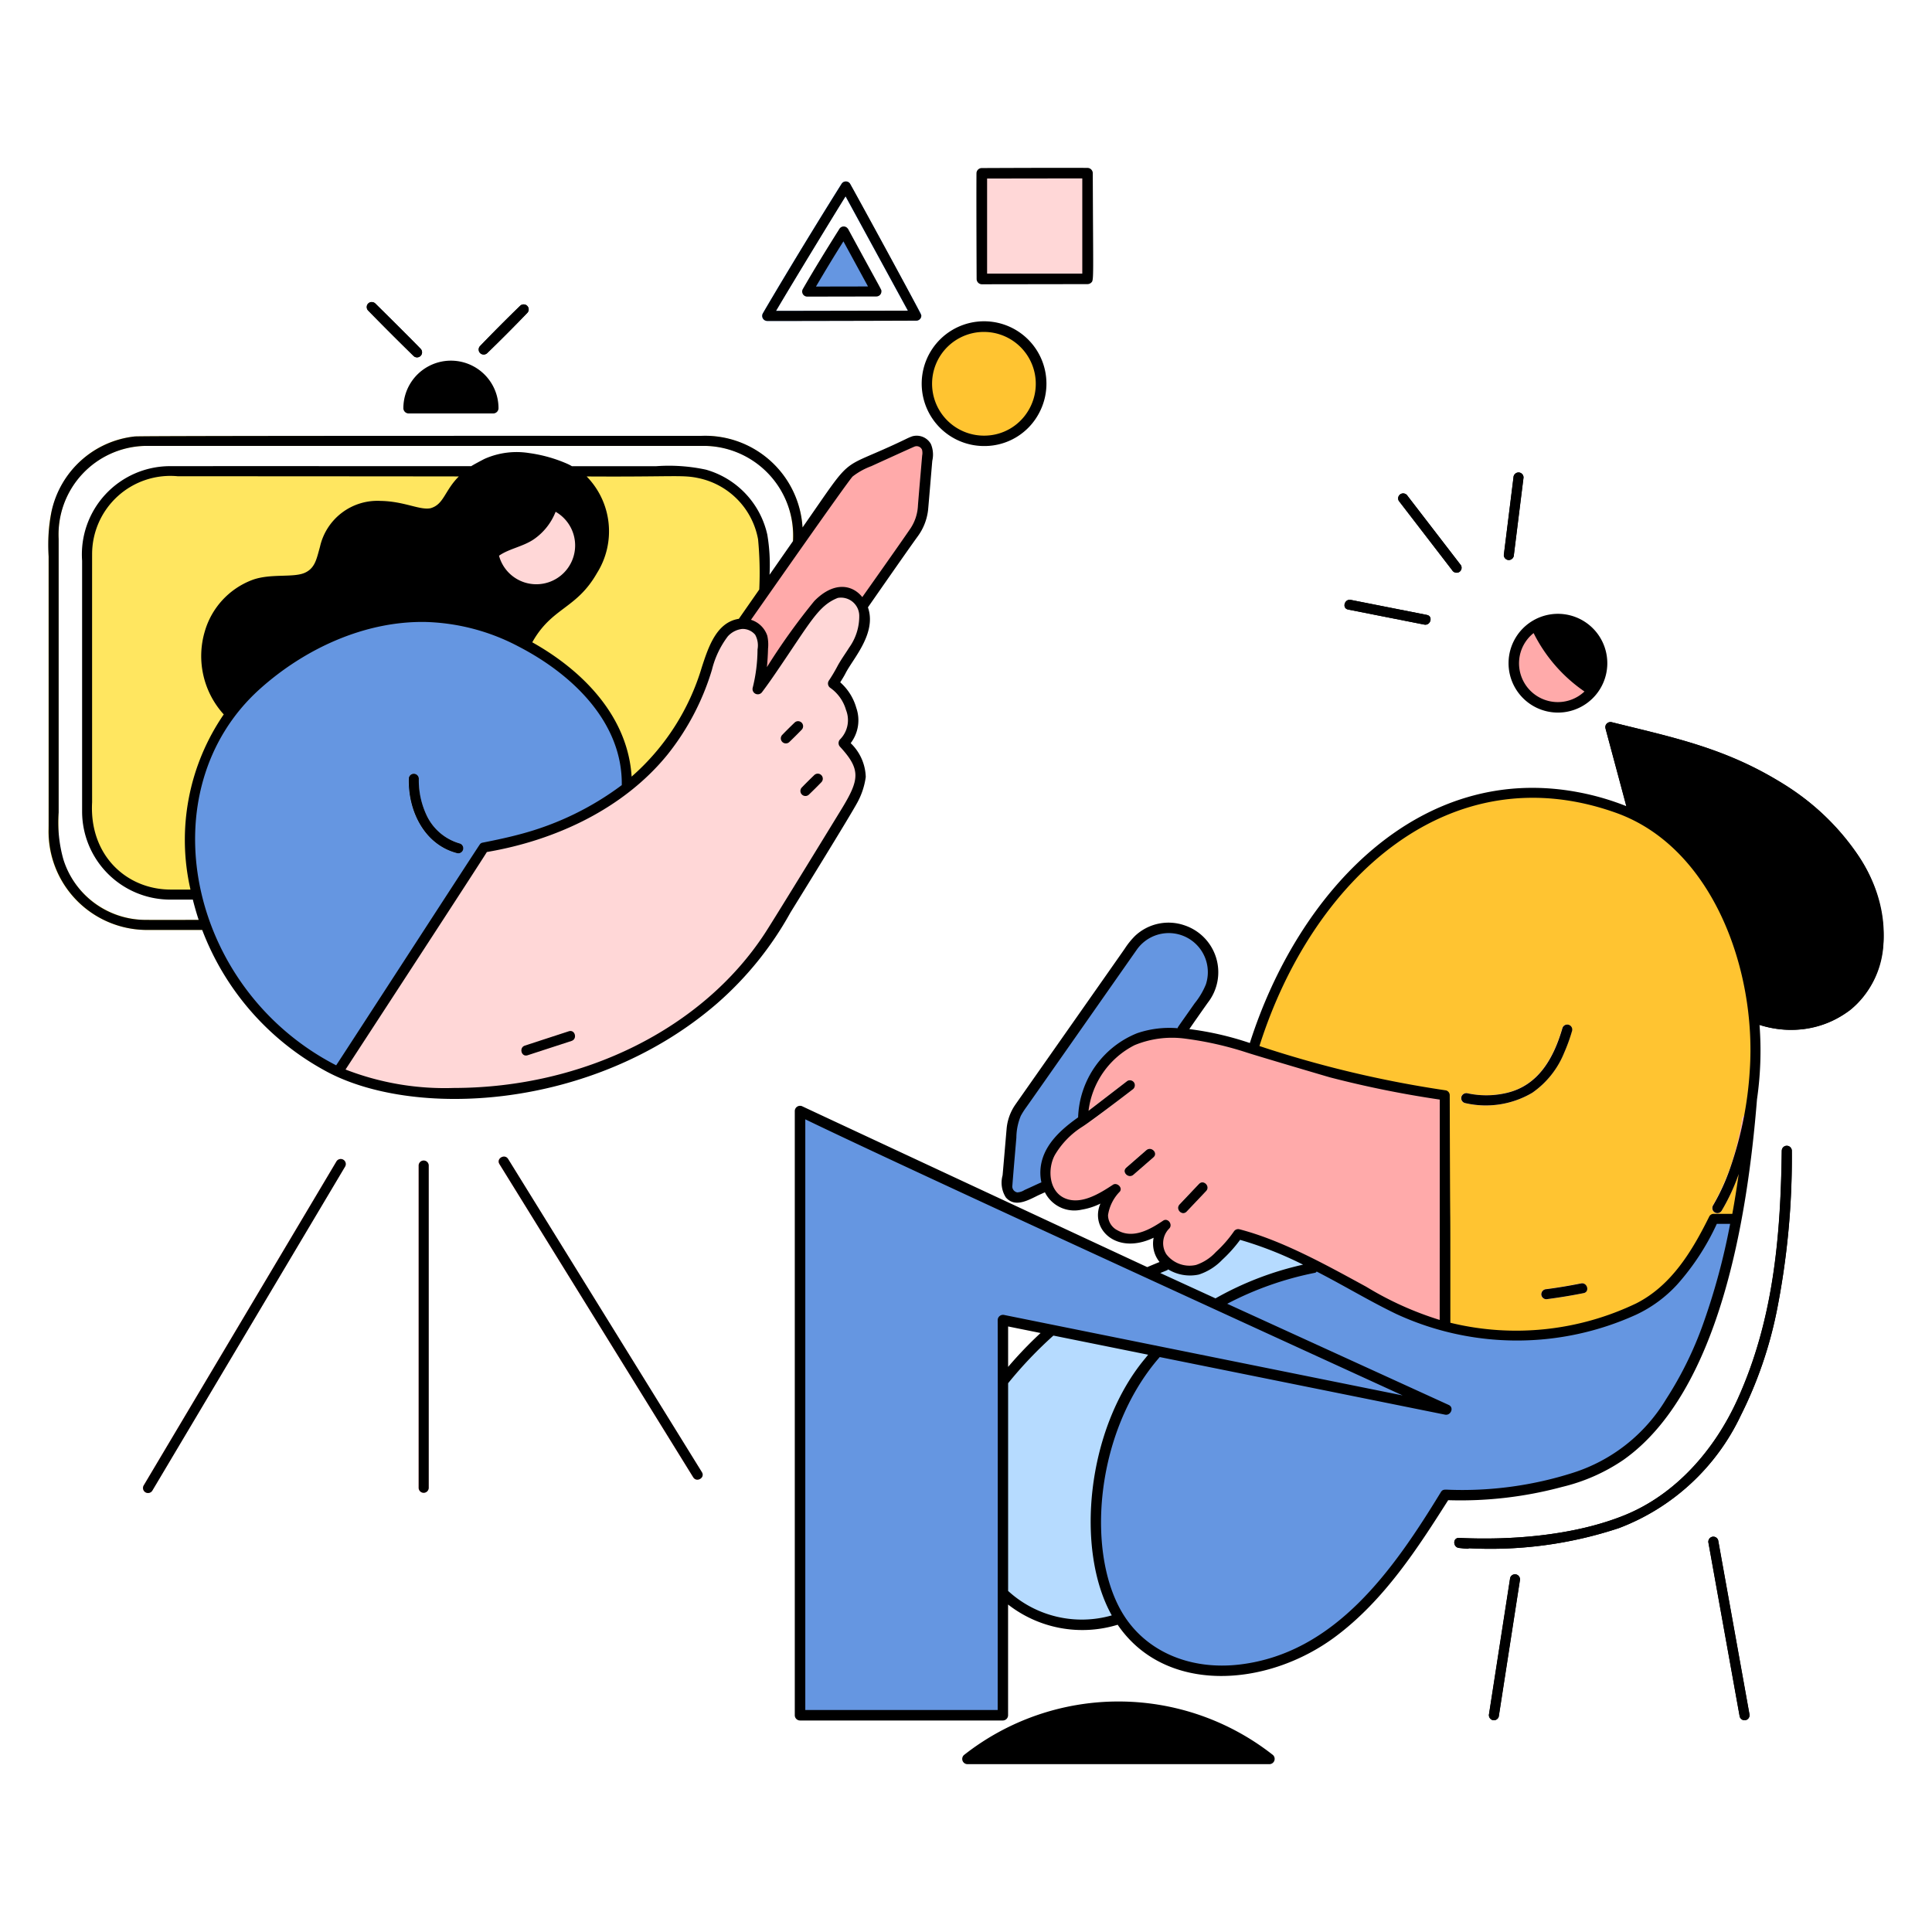 <svg xmlns="http://www.w3.org/2000/svg" viewBox="0 0 200 200" height="400" width="400"><g><path d="M128.267,128.087a13.5,13.5,0,0,1-1.858,2.105,6.228,6.228,0,0,1-2.208,1.481,3.884,3.884,0,0,1-3.769-.927c-.334.135-.358.128-1.685.7.237.109,6.1,2.8,7.078,3.248a32.735,32.735,0,0,1,9.75-3.681A35.912,35.912,0,0,0,128.267,128.087Z" fill="#b6dbff"></path><path d="M116.007,145.036a23.244,23.244,0,0,1,3.279-4.961l-11.038-2.228a41.786,41.786,0,0,0-4.154,4.344v23.384a11.443,11.443,0,0,0,3.825,2.242,13.636,13.636,0,0,0,7.861.087C111.706,161.841,112.808,151.613,116.007,145.036Z" fill="#b6dbff"></path><path d="M192.35,88.555a24.9,24.9,0,0,0-6.045-6.245c-6.245-4.486-11.9-5.69-19.472-7.549a.548.548,0,0,0-.433.092.48.48,0,0,0-.209.49c0,.1-.128-.467,2.232,8.382,8.448,3.492,12.755,13.258,13.479,22.3,6.909,2.269,13.046-2.335,13.086-8.773A15.27,15.27,0,0,0,192.35,88.555Z" fill="#000000"></path><path d="M179.746,126.469h-2.174c-1.919,4-4.346,7.53-8.3,9.417a30.02,30.02,0,0,1-19.743,1.74l-.023-.015a.3.3,0,0,1-.042,0c-5.056-1.342-7.859-3.575-13.893-6.6a32.753,32.753,0,0,0-9.75,3.681c.219.1,23.555,10.756,24.024,10.973.3.137.094.6-.226.533l-30.337-6.124a26.471,26.471,0,0,0-6.041,15.417c-.311,4.145.127,8.564,2.3,12.065,4.744,7.634,15.736,7.1,23.086,1.244,4.683-3.734,7.968-8.779,11.131-13.76a39.984,39.984,0,0,0,11.864-1.358,19.078,19.078,0,0,0,6.28-2.773c7.12-5.039,10.49-15.994,12.107-24.591C180.023,126.175,180.013,126.462,179.746,126.469Z" fill="#6596e1"></path><path d="M165.625,66.511a4.86,4.86,0,0,0-6.764-2.086.243.243,0,0,0-.034.03.289.289,0,0,1,.365.117,15.512,15.512,0,0,0,5.8,6.664.287.287,0,0,1,.093.392.351.351,0,0,0,.055-.054A4.816,4.816,0,0,0,165.625,66.511Z" fill="#000000"></path><path d="M181.9,106.021c-.767-9.422-5.325-19.32-14.134-22.561-17.83-6.558-32.616,6.883-38.243,24.8a116.987,116.987,0,0,0,20.1,4.842.226.226,0,0,1,.2.245c.028.1.236.644.007,23.984a.291.291,0,0,1-.328.283l.023.015a30.02,30.02,0,0,0,19.743-1.74c3.955-1.89,6.388-5.43,8.3-9.417h2.174a.306.306,0,0,0,.282-.215c.692-3.7,1.172-7.445,1.506-11.2A43.77,43.77,0,0,0,181.9,106.021Zm-30.269,8.161a.52.52,0,0,1-.363-.639.536.536,0,0,1,.639-.363,9.171,9.171,0,0,0,4.051-.042c3.249-.758,4.852-3.539,5.774-6.729a.52.52,0,0,1,1,.276,18.142,18.142,0,0,1-.838,2.32,9.242,9.242,0,0,1-3.292,4.116A9.462,9.462,0,0,1,151.633,114.182Zm12.295,19.679c-1.28.257-2.568.465-3.863.632a.518.518,0,0,1-.519-.519.531.531,0,0,1,.519-.519c1.2-.156,2.4-.357,3.586-.6C164.305,132.728,164.582,133.73,163.928,133.861Zm14.288-8.541a.52.52,0,0,1-.9-.525,25.277,25.277,0,0,0,3.049-9c.109-.634,1.139-.393,1,.276C180.683,119.4,180.009,122.371,178.216,125.32Z" fill="#ffc431"></path><path d="M122.309,95.95a4.923,4.923,0,0,0-5.347,1.912c-.26.367-11.034,15.746-11.5,16.391a5.566,5.566,0,0,0-1.037,2.757c-.111,1.28-.417,4.97-.464,5.534a1.5,1.5,0,0,0,.736,1.56,1.677,1.677,0,0,0,1.572-.107l1.99-.9a4.107,4.107,0,0,1-.346-1.978c.15-2.386,2.065-4.047,3.9-5.33a9.52,9.52,0,0,1,6.034-8.647,11.355,11.355,0,0,1,4.823-.429l2.091-2.98A4.886,4.886,0,0,0,122.309,95.95Z" fill="#6596e1"></path><path d="M164.989,71.236a15.581,15.581,0,0,1-5.8-6.664.3.3,0,0,0-.4-.105,4.859,4.859,0,0,0,4.926,8.376,4.393,4.393,0,0,0,1.364-1.215A.285.285,0,0,0,164.989,71.236Z" fill="#ffaaaa"></path><path d="M149.831,113.344a.228.228,0,0,0-.2-.245,101.631,101.631,0,0,1-18.748-4.408,37.033,37.033,0,0,0-8.208-1.979c-3.039-.3-5.52.174-7.746,2.228a9.644,9.644,0,0,0-3.111,6.848c-1.832,1.283-3.747,2.944-3.9,5.33a4.212,4.212,0,0,0,.831,2.8,3.25,3.25,0,0,0,2.972,1.105,7.35,7.35,0,0,0,2.706-.965,2.682,2.682,0,0,0,.737,3.942c1.523.909,3.155.483,4.593-.3-.915,2.642,1.845,4.709,4.446,3.973a6.228,6.228,0,0,0,2.208-1.481,13.5,13.5,0,0,0,1.858-2.105c5.477,1.421,11.035,5.063,15.981,7.546a26.7,26.7,0,0,0,5.262,1.978.291.291,0,0,0,.328-.283C149.894,132.037,149.862,113.456,149.831,113.344Zm-24.987,9.949-2.02,2.132c-.461.487-1.194-.249-.734-.735l2.019-2.132C124.57,122.071,125.3,122.807,124.844,123.293Zm-8.268-2.414,2.084-1.813c.5-.437,1.24.3.734.735l-2.084,1.812C116.808,122.051,116.07,121.318,116.576,120.879Zm-4.155-5.7c.1-.1-.069.05,4.26-3.279a.52.52,0,0,1,.711.186.534.534,0,0,1-.187.711l-4.244,3.264a.492.492,0,0,1-.593-.059A.513.513,0,0,1,112.421,115.181Z" fill="#ffaaaa"></path><path d="M44.367,120.636a.52.52,0,0,0-1.039,0v33.4a.52.52,0,0,0,1.039,0Z" fill="#ffaaaa"></path><path d="M149.923,145.719c-.046-.047-66.569-30.768-66.968-30.963a.3.3,0,0,0-.439.253v62.55a.3.3,0,0,0,.292.292H103.8a.3.3,0,0,0,.292-.292v-40.55l45.529,9.19A.3.3,0,0,0,149.923,145.719Z" fill="#6596e1"></path><path d="M156.963,162.989a.52.52,0,0,0-.639.363c-.246,1.587-2.093,13.486-2.183,14.069a.532.532,0,0,0,.363.639.52.52,0,0,0,.639-.363c.246-1.588,2.093-13.486,2.183-14.069A.531.531,0,0,0,156.963,162.989Z" fill="#000000"></path><path d="M177.859,159.457a.521.521,0,0,0-.639-.362.528.528,0,0,0-.363.639l3.231,17.963a.521.521,0,0,0,.639.363.529.529,0,0,0,.362-.639C180.928,176.521,177.97,160.077,177.859,159.457Z" fill="#000000"></path><path d="M184.442,119.12c-.115,8.954-.871,17.555-4.579,25.74-2.363,5.215-6.379,9.844-11.708,12-5.1,2.062-11.53,2.611-17.115,2.345-.677-.032-.653.973,0,1.039.823.083.889.115,1.037.031a42.248,42.248,0,0,0,15.5-2.084,22.946,22.946,0,0,0,12.615-11.646,43.059,43.059,0,0,0,3.73-10.815,81.612,81.612,0,0,0,1.562-16.61.519.519,0,0,0-1.038,0Z" fill="#000000"></path><path d="M14.991,95.227A9.122,9.122,0,0,1,6.058,85.9c0-.242,0-30.31,0-30.535a9.133,9.133,0,0,1,8.94-9.2c.467,0,57.846,0,57.846,0a9.125,9.125,0,0,1,9.226,9.332c0,.34,0,.679,0,1.019l1.024-1.459A10.121,10.121,0,0,0,72.78,45.122s-58.151-.012-58.839.06c-5.171.54-9.118,5.023-8.922,11.031V85.474a10.2,10.2,0,0,0,9.972,10.791h6.172c-.132-.344-.263-.689-.381-1.038C19.624,95.227,17.022,95.242,14.991,95.227Z" fill="#ffe660"></path><path d="M34.812,120.239s-19.938,33.515-19.949,33.535a.52.52,0,0,0,.9.524S35.7,120.783,35.709,120.763a.52.52,0,0,0-.9-.524Z" fill="#ffaaaa"></path><path d="M52.585,119.973c-.351-.567-1.25-.046-.9.525l20.066,32.433c.352.567,1.25.046.9-.525Z" fill="#ffaaaa"></path><path d="M79.405,56.891a8.891,8.891,0,0,0-9.194-8.4H59.158c.15.082.3.158.446.252A7.226,7.226,0,0,1,62.537,53a9.124,9.124,0,0,1-3.163,8.865c-1.538,1.336-3.3,2.079-4.635,4.7,5.578,3.026,10.29,8,10.43,14.34a24.193,24.193,0,0,0,7.544-11.254c.777-2.282,1.417-4.978,3.907-5.372l2.8-3.991C79.419,58.1,79.448,57.637,79.405,56.891Z" fill="#ffe660"></path><path d="M17.609,48.487a8.906,8.906,0,0,0-8.9,9.253V83.592a8.907,8.907,0,0,0,8.9,9.308h2.512c-1.769-7.346-.262-14.173,3.357-18.986a5.922,5.922,0,0,1-1.319-1.686C19.514,67.173,22,61.215,26.923,60.036a12.537,12.537,0,0,1,2.867-.2,3.715,3.715,0,0,0,2.567-.791,6.222,6.222,0,0,0,1.093-2.726c.865-2.812,3.351-4.632,7.073-4.136,2.419.321,3.422,1.17,4.709.422a3.417,3.417,0,0,0,.944-1.078,8.782,8.782,0,0,1,2.677-3.037C44.27,48.487,19.089,48.48,17.609,48.487Z" fill="#ffe660"></path><path d="M48.3,37.907a4.678,4.678,0,0,0-6.309,4.347.3.3,0,0,0,.292.292h8.762a.3.3,0,0,0,.293-.292A4.772,4.772,0,0,0,48.3,37.907Z" fill="#000000"></path><path d="M53.845,31.652Q51.733,33.7,49.694,35.82a.519.519,0,0,0,.734.734q2.114-2.046,4.152-4.167a.52.52,0,0,0-.735-.735Z" fill="#000000"></path><path d="M43.54,36.115c-1.289-1.334-4.7-4.7-4.7-4.7a.519.519,0,0,0-.734.734l4.7,4.7a.519.519,0,0,0,.734-.734Z" fill="#000000"></path><path d="M62.537,53A7.225,7.225,0,0,0,59.6,48.739a11.724,11.724,0,0,0-3.079-1.245c-2.812-.749-5.213-.718-7.672.993-2.408,1.676-2.36,3.183-3.621,4.115-1.292.751-2.261-.1-4.709-.422-3.7-.493-6.2,1.306-7.073,4.136a6.222,6.222,0,0,1-1.093,2.726,3.715,3.715,0,0,1-2.567.791,12.537,12.537,0,0,0-2.867.2,7.722,7.722,0,0,0-5.635,5.98c-.562,2.748.157,6.093,2.186,7.9,5.319-7.161,16.273-12.375,26.034-9.516a26.014,26.014,0,0,1,5.231,2.171c1.337-2.617,3.127-3.393,4.635-4.7A9.124,9.124,0,0,0,62.537,53ZM50.743,57.392a.292.292,0,0,1,.075-.284c1.079-.912,2.475-1.1,3.669-1.789a5.2,5.2,0,0,0,2.419-3.183.265.265,0,0,1,.359-.2,4.86,4.86,0,1,1-6.522,5.46Z" fill="#000000"></path><path d="M95.553,45.518a1.685,1.685,0,0,0-1.573.107L88.952,47.9a4.924,4.924,0,0,0-1.993,1.639c-.879,1.244-9.6,13.689-10.339,14.742a2.31,2.31,0,0,1,2.637,2.325A24.525,24.525,0,0,1,79,70.037c.557-.79,3.112-4.606,3.886-5.687a10.71,10.71,0,0,1,2.526-2.763,2.63,2.63,0,0,1,4.139,1.243c1.288-1.837,4.77-6.815,5.232-7.461a5.558,5.558,0,0,0,1.038-2.756c.11-1.28.416-4.97.463-5.534A1.506,1.506,0,0,0,95.553,45.518Z" fill="#ffaaaa"></path><path d="M49.508,64.4c-9.654-2.827-20.6,2.256-26.034,9.516-8.256,11.035-3.774,29.866,11.354,37.3a.3.3,0,0,1-.105-.4C46.529,92.64,49.726,87.7,49.805,87.6c.182-.23.608-.217.883-.27a31.737,31.737,0,0,0,14.481-6.417C64.992,72.91,57.279,66.674,49.508,64.4ZM47.32,88.323c-3.389-.87-5.1-4.35-5.018-7.728a.52.52,0,0,1,1.039,0,8.518,8.518,0,0,0,.87,3.937A5.447,5.447,0,0,0,47.6,87.321a.52.52,0,0,1-.276,1Z" fill="#6596e1"></path><path d="M89.779,64.512a3.616,3.616,0,0,0-.521-2.274,2.616,2.616,0,0,0-3.842-.651c-2.106,1.624-2.588,3-6.412,8.45a25.015,25.015,0,0,0,.253-3.429,2.162,2.162,0,0,0-.291-1.2,2.506,2.506,0,0,0-2.152-1.143,3.21,3.21,0,0,0-2.175,1.119c-1.312,1.49-1.441,3.327-2.7,6.325-3.76,8.98-11.7,13.773-21.254,15.619-.275.053-.7.04-.883.27-.274.348-6.455,9.938-15.082,23.221a.3.3,0,0,0,.105.4,28.252,28.252,0,0,0,11.046,2.231c10.886.238,21.9-3.451,29.792-11.274,3.881-3.848,4.791-6.1,12.312-18.261a11.4,11.4,0,0,0,1.214-2.593,3.418,3.418,0,0,0-.167-2.493,7.853,7.853,0,0,0-1.3-1.9,3.659,3.659,0,0,0,.664-3.6,5.292,5.292,0,0,0-1.755-2.659c.4-.643.755-1.311,1.163-1.951A10.085,10.085,0,0,0,89.779,64.512ZM80.951,76.087c.426-.439.862-.869,1.3-1.294a.52.52,0,0,1,.735.735c-.427.439-.863.869-1.3,1.294a.52.52,0,0,1-.735-.735Zm2.028,5.438c.426-.439.862-.869,1.3-1.294a.52.52,0,0,1,.734.735c-.426.439-.862.869-1.3,1.294a.52.52,0,0,1-.734-.735ZM54.32,108.241l4.555-1.485c.638-.208.909.8.276,1L54.6,109.242C53.958,109.45,53.687,108.447,54.32,108.241Z" fill="#ffd7d7"></path><path d="M60.2,55.176a4.92,4.92,0,0,0-2.937-3.244.266.266,0,0,0-.359.2,5.2,5.2,0,0,1-2.419,3.183c-1.194.693-2.59.877-3.669,1.789a.292.292,0,0,0-.075.284A4.861,4.861,0,1,0,60.2,55.176Z" fill="#ffd7d7"></path><path d="M104.163,33.974a6.2,6.2,0,1,0,3.884,5.981A6.2,6.2,0,0,0,104.163,33.974Z" fill="#ffc431"></path><path d="M112.849,17.924a.294.294,0,0,0-.292-.293c-3.191-.02-10.489.019-10.946.017a.3.3,0,0,0-.207.088c-.151.2-.141-.771-.069,11.15a.3.3,0,0,0,.292.292c3.192.02,10.946-.016,10.946-.016a.3.3,0,0,0,.292-.293C112.88,26.537,112.85,18.029,112.849,17.924Z" fill="#ffd7d7"></path><path d="M87.968,18.991a.52.52,0,0,0-.86.044c-3.622,5.757-7.27,11.884-8.147,13.407a.525.525,0,0,0,.449.782s14.8-.024,15.437-.03a.525.525,0,0,0,.449-.782C94.337,30.678,88.028,19.062,87.968,18.991Zm6.006,13.166-13.652.026c1.79-3.043,6.613-10.937,7.2-11.86Z" fill="#6596e1"></path><path d="M90.967,30.024c-2.843-5.14-3.314-6.129-3.4-6.23a.3.3,0,0,0-.492.014c-1.292,2.057-2.574,4.124-3.785,6.23a.3.3,0,0,0,.252.439s6.877-.011,7.173-.014A.294.294,0,0,0,90.967,30.024Z" fill="#6596e1"></path><path d="M131.552,181.83a25.562,25.562,0,0,0-31.621.045.238.238,0,0,0-.045.337.262.262,0,0,0,.252.162h31.267A.3.3,0,0,0,131.552,181.83Z" fill="#000000"></path><path d="M112.961,116.063l4.244-3.264a.534.534,0,0,0,.187-.711.52.52,0,0,0-.711-.186l-4.244,3.263-.016.016a.53.53,0,0,0-.17.7A.52.52,0,0,0,112.961,116.063Z" fill="#ffaaaa"></path><path d="M118.66,119.066l-2.084,1.813c-.506.439.232,1.172.734.734l2.084-1.812C119.9,119.361,119.162,118.629,118.66,119.066Z" fill="#ffaaaa"></path><path d="M122.824,125.425l2.02-2.132c.459-.486-.274-1.222-.735-.735l-2.019,2.132C121.63,125.176,122.363,125.912,122.824,125.425Z" fill="#ffaaaa"></path><path d="M151.633,114.182a9.462,9.462,0,0,0,6.973-1.061,9.242,9.242,0,0,0,3.292-4.116,18.142,18.142,0,0,0,.838-2.32.52.52,0,0,0-1-.276c-.922,3.191-2.525,5.972-5.774,6.729a9.171,9.171,0,0,1-4.051.042.536.536,0,0,0-.639.363A.52.52,0,0,0,151.633,114.182Z" fill="#ffaaaa"></path><path d="M180.368,115.792a37.459,37.459,0,0,1-1.223,4.983,21.651,21.651,0,0,1-1.826,4.02.52.52,0,0,0,.9.525c1.792-2.947,2.464-5.906,3.153-9.252C181.508,115.393,180.476,115.167,180.368,115.792Z" fill="#ffaaaa"></path><path d="M58.875,106.756l-4.555,1.485c-.633.206-.362,1.209.276,1l4.555-1.484C59.784,107.552,59.513,106.548,58.875,106.756Z" fill="#ffaaaa"></path><path d="M47.6,87.321a5.45,5.45,0,0,1-3.385-2.789,8.518,8.518,0,0,1-.87-3.937.52.52,0,0,0-1.039,0c-.087,3.361,1.617,6.857,5.018,7.728a.52.52,0,0,0,.276-1Z" fill="#6596e1"></path><path d="M82.254,74.793c-.441.425-.877.855-1.3,1.294a.52.52,0,0,0,.735.735c.44-.425.876-.855,1.3-1.294a.52.52,0,0,0-.735-.735Z" fill="#ffaaaa"></path><path d="M163.651,132.859c-1.188.239-2.384.44-3.586.6a.531.531,0,0,0-.519.519.518.518,0,0,0,.519.519c1.3-.167,2.583-.375,3.863-.632C164.582,133.73,164.305,132.728,163.651,132.859Z" fill="#ffaaaa"></path><path d="M139.824,62.1c-.653-.129-.932.872-.276,1l7.886,1.558c.653.129.933-.872.276-1Z" fill="#000000"></path><path d="M151.037,59.222a.519.519,0,0,0,.187-.71L145.7,51.331a.532.532,0,0,0-.71-.186.518.518,0,0,0-.187.71l5.526,7.181A.532.532,0,0,0,151.037,59.222Z" fill="#000000"></path><path d="M157.708,49.429a.519.519,0,0,0-.519-.52.529.529,0,0,0-.519.52q-.5,4.012-1,8.024a.52.52,0,0,0,.52.52.529.529,0,0,0,.519-.52Z" fill="#000000"></path><path d="M84.282,80.231c-.441.425-.877.855-1.3,1.294a.52.52,0,0,0,.734.735c.441-.425.877-.855,1.3-1.294a.52.52,0,0,0-.734-.735Z" fill="#ffaaaa"></path></g><g><path d="M79.424,33.224c1.743.012,14.8-.024,15.437-.03a.524.524,0,0,0,.516-.534c0-.2-7.311-13.568-7.395-13.669a.521.521,0,0,0-.86.044c-3.622,5.757-7.271,11.884-8.147,13.407A.525.525,0,0,0,79.424,33.224Zm8.114-12.9,6.45,11.834-13.652.026C82.125,29.14,86.949,21.247,87.538,20.323Z" fill="#000000"></path><path d="M83.556,30.705s6.877-.011,7.173-.014a.524.524,0,0,0,.515-.534c0-.209.239.335-3.454-6.463-.007-.012-.016-.016-.023-.027l-.015-.017a.52.52,0,0,0-.859.044c-1.293,2.056-2.575,4.124-3.785,6.229A.524.524,0,0,0,83.556,30.705Zm3.755-5.719,2.544,4.668-5.386.01C85.394,28.091,86.335,26.527,87.311,24.986Z" fill="#000000"></path><path d="M44.381,120.636a.52.52,0,0,0-1.039,0s0,33.382,0,33.4a.52.52,0,0,0,1.039,0Z" fill="#000000"></path><path d="M156.977,162.989a.52.52,0,0,0-.639.363c-.246,1.587-2.093,13.486-2.183,14.069a.533.533,0,0,0,.362.639.52.52,0,0,0,.639-.363c.247-1.587,2.094-13.486,2.184-14.069A.532.532,0,0,0,156.977,162.989Z" fill="#000000"></path><path d="M177.872,159.458a.521.521,0,0,0-.639-.363.528.528,0,0,0-.362.639L180.1,177.7a.521.521,0,0,0,.638.363.528.528,0,0,0,.363-.639C180.941,176.521,177.984,160.077,177.872,159.458Z" fill="#000000"></path><path d="M184.455,119.12c-.115,8.954-.87,17.555-4.578,25.74-2.363,5.215-6.379,9.844-11.708,12-5.1,2.062-11.53,2.611-17.115,2.345-.677-.032-.653.973,0,1.039.823.083.889.115,1.037.032a42.265,42.265,0,0,0,15.5-2.085A22.936,22.936,0,0,0,180.2,146.545a42.98,42.98,0,0,0,3.73-10.815,81.547,81.547,0,0,0,1.563-16.61.52.52,0,0,0-1.039,0Z" fill="#000000"></path><path d="M34.826,120.239s-19.938,33.515-19.949,33.535a.52.52,0,0,0,.9.525s19.938-33.516,19.949-33.536a.52.52,0,0,0-.9-.524Z" fill="#000000"></path><path d="M52.6,119.974c-.351-.568-1.25-.047-.9.524l20.066,32.433c.351.567,1.25.046.9-.524Z" fill="#000000"></path><path d="M50.442,36.555q2.113-2.048,4.152-4.168a.52.52,0,0,0-.735-.735Q51.747,33.7,49.708,35.82a.52.52,0,0,0,.734.735Z" fill="#000000"></path><path d="M42.82,36.85a.52.52,0,0,0,.734-.735c-1.29-1.334-4.7-4.7-4.7-4.7a.52.52,0,0,0-.734.735C39.756,33.842,41.008,35.1,42.82,36.85Z" fill="#000000"></path><path d="M118.673,119.066l-2.083,1.813c-.506.44.232,1.172.734.735l2.084-1.813C119.913,119.362,119.176,118.629,118.673,119.066Z" fill="#000000"></path><path d="M122.838,125.425q1.01-1.067,2.02-2.132c.459-.486-.274-1.222-.735-.735l-2.02,2.132C121.644,125.176,122.377,125.912,122.838,125.425Z" fill="#000000"></path><path d="M151.647,114.182a9.462,9.462,0,0,0,6.973-1.061,9.237,9.237,0,0,0,3.292-4.116,18.142,18.142,0,0,0,.838-2.32.52.52,0,0,0-1-.276c-.923,3.191-2.525,5.972-5.775,6.73a9.181,9.181,0,0,1-4.05.041.536.536,0,0,0-.639.363A.52.52,0,0,0,151.647,114.182Z" fill="#000000"></path><path d="M58.889,106.756l-4.555,1.485c-.633.206-.362,1.209.276,1l4.555-1.484C59.8,107.552,59.527,106.548,58.889,106.756Z" fill="#000000"></path><path d="M47.333,88.323a.52.52,0,0,0,.277-1,5.45,5.45,0,0,1-3.385-2.789,8.505,8.505,0,0,1-.87-3.937.52.52,0,0,0-1.039,0C42.229,83.955,43.933,87.452,47.333,88.323Z" fill="#000000"></path><path d="M82.268,74.793c-.441.425-.877.855-1.3,1.294a.52.52,0,0,0,.734.735c.441-.425.877-.855,1.3-1.294a.52.52,0,0,0-.734-.735Z" fill="#000000"></path><path d="M159.559,133.974a.521.521,0,0,0,.52.52c1.295-.168,2.582-.376,3.862-.633.655-.131.378-1.133-.276-1-1.188.238-2.384.439-3.586.595A.533.533,0,0,0,159.559,133.974Z" fill="#000000"></path><path d="M139.562,63.1l7.886,1.558c.653.129.932-.872.276-1L139.838,62.1C139.185,61.973,138.906,62.974,139.562,63.1Z" fill="#000000"></path><path d="M150.34,59.036a.534.534,0,0,0,.711.187.52.52,0,0,0,.186-.711q-2.762-3.591-5.525-7.181a.533.533,0,0,0-.711-.186.518.518,0,0,0-.186.71Z" fill="#000000"></path><path d="M156.2,57.973a.53.53,0,0,0,.52-.519l1-8.025a.52.52,0,0,0-.519-.52.531.531,0,0,0-.52.52l-1,8.025A.519.519,0,0,0,156.2,57.973Z" fill="#000000"></path><path d="M84.3,80.231c-.44.425-.876.855-1.3,1.294a.52.52,0,0,0,.735.735c.441-.425.877-.855,1.3-1.294a.52.52,0,0,0-.735-.735Z" fill="#000000"></path><path d="M158.553,72.981a5.112,5.112,0,1,0,.175-8.758l-.02.015-.028.013A5.113,5.113,0,0,0,158.553,72.981Zm-1.294-4.589a3.985,3.985,0,0,1,1.5-2.856,16,16,0,0,0,5.265,6.048A4.016,4.016,0,0,1,157.259,68.392Zm2.5-3.449a4,4,0,0,1,4.977,5.727A14.592,14.592,0,0,1,159.754,64.943Z" fill="#000000"></path><path d="M42.3,42.8h8.765a.547.547,0,0,0,.54-.541,4.924,4.924,0,0,0-9.848,0A.548.548,0,0,0,42.3,42.8Zm.595-1.084a3.827,3.827,0,0,1,7.572,0Z" fill="#000000"></path><path d="M101.9,46.173a6.387,6.387,0,0,0,5.687-3.454,6.457,6.457,0,1,0-5.687,3.454ZM97.32,36.854a5.369,5.369,0,1,1,9.068,5.753,5.3,5.3,0,0,1-4.264,2.485A5.373,5.373,0,0,1,97.32,36.854Z" fill="#000000"></path><path d="M101.1,28.89a.548.548,0,0,0,.541.538c.691,0,10.887-.016,10.944-.016a.564.564,0,0,0,.4-.177c.26-.222.174-.657.139-11.313a.555.555,0,0,0-.55-.541c-3.158-.02-10.871.016-10.951.017a.547.547,0,0,0-.539.54C101.063,21.1,101.1,28.89,101.1,28.89Zm1.084-10.409,9.854-.014v9.861h-9.854Z" fill="#000000"></path><path d="M50.522,57.488A5.11,5.11,0,1,0,57.374,51.7a.542.542,0,0,0-.7.369,5.007,5.007,0,0,1-2.3,3.033c-1.175.682-2.59.872-3.692,1.8A.488.488,0,0,0,50.522,57.488Zm1.136.04c1.041-.734,2.5-.939,3.627-1.718a6.206,6.206,0,0,0,2.232-2.831,4.017,4.017,0,0,1-3.142,7.336A4,4,0,0,1,51.658,57.528Z" fill="#000000"></path><path d="M96.362,45.958a1.689,1.689,0,0,0-1.922-.792,5.767,5.767,0,0,0-.629.269c-7.28,3.52-5.109,1.114-10.733,9.166a10.1,10.1,0,0,0-10.55-9.479s-57.722-.029-58.573.06a9.916,9.916,0,0,0-8.618,7.747,17.836,17.836,0,0,0-.3,4.682s.006,26.812,0,28.2A10.193,10.193,0,0,0,15.042,96.266c1.125,0,5.889,0,5.889,0a27.844,27.844,0,0,0,12.546,14.477c9.069,5.128,27.879,4.275,40.759-6.872a34.845,34.845,0,0,0,7.581-9.388c.853-1.387,6.175-9.98,6.96-11.452a7.646,7.646,0,0,0,.846-2.6,5.058,5.058,0,0,0-1.561-3.5,3.91,3.91,0,0,0,.578-3.664,5.522,5.522,0,0,0-1.661-2.635c.771-1.212.334-.68,1.245-2.074,1-1.525,2.355-3.6,1.624-5.685.557-.794,3.96-5.7,5.141-7.329a5.707,5.707,0,0,0,1.086-2.749c.042-.411.422-4.975.436-5.1A2.812,2.812,0,0,0,96.362,45.958ZM15.042,95.227a8.908,8.908,0,0,1-8.488-6.286A14.088,14.088,0,0,1,6.072,84.1V55.791a9.173,9.173,0,0,1,8.88-9.63c.165,0,57.41-.006,58.157,0a9.3,9.3,0,0,1,8.984,9.851q-1.085,1.554-2.432,3.488a18.621,18.621,0,0,0-.23-4.155,9.028,9.028,0,0,0-6.352-6.726,18.245,18.245,0,0,0-5.15-.359H59.2c-.09-.059-.32-.177-.391-.21A14.83,14.83,0,0,0,54.77,46.9a8.175,8.175,0,0,0-4.584.591c-.1.042-1.413.74-1.391.765-.021,0-29.2-.006-31.176,0A9.135,9.135,0,0,0,8.5,58.05s0,25.155,0,25.953a9.127,9.127,0,0,0,9.113,9.124h2.349c.182.738.418,1.538.606,2.1C18.724,95.228,16.883,95.244,15.042,95.227ZM65.385,80.394C65,74.259,60.478,69.505,55.1,66.491c2.04-3.645,4.557-3.413,6.7-7.168a8.124,8.124,0,0,0-1.069-10c9.218.058,9.936-.2,11.672.193a7.919,7.919,0,0,1,6.072,6.311,36.331,36.331,0,0,1,.123,5.2l-2.113,3.033c-2.315.358-3.153,2.927-3.83,5A24.224,24.224,0,0,1,65.385,80.394ZM19.719,92.088h-2.1c-4.552-.032-8.387-3.57-8.084-9.037,0,0-.005-24.915,0-25.668A8.1,8.1,0,0,1,18.388,49.3s25.749.012,29.11.021c-1.492,1.489-1.542,2.9-2.933,3.291-1.12.222-2.694-.715-5.169-.758a6.093,6.093,0,0,0-6.272,4.75l-.113.41c-.28,1.03-.5,1.843-1.442,2.274-1.213.553-3.611.037-5.514.771A8.1,8.1,0,0,0,21.2,65.364a8.987,8.987,0,0,0,1.937,8.565l.027.023A22.96,22.96,0,0,0,19.719,92.088Zm2.269-24.952a6.879,6.879,0,0,1,5.636-6.362c1.733-.218,2.749.087,4.176-.411a3.31,3.31,0,0,0,1.679-1.434,6.816,6.816,0,0,0,.415-1.046,9.588,9.588,0,0,1,1.224-3.008,4.572,4.572,0,0,1,1.372-1.231,7.031,7.031,0,0,1,4.919-.474,10.409,10.409,0,0,0,3.043.55l.162-.026a2.5,2.5,0,0,0,1.669-.912,6.806,6.806,0,0,0,.87-1.228,7.3,7.3,0,0,1,7.412-3.643,15.041,15.041,0,0,1,3.085.774c4.039,1.483,5.311,5.96,3.422,9.676a11.625,11.625,0,0,1-3.711,4.029,10.211,10.211,0,0,0-3.225,3.587,23.943,23.943,0,0,0-6.247-2.219c-7.776-1.565-15.739,1.524-21.5,6.628a21.118,21.118,0,0,0-2.563,2.71A7.9,7.9,0,0,1,21.988,67.136ZM34.8,110.282C19.36,102.328,15.235,81.773,26.926,71.3c4.621-4.141,10.838-7.026,17.128-6.914a21.844,21.844,0,0,1,9.6,2.526c5.755,2.97,10.8,7.97,10.712,14.363A30.534,30.534,0,0,1,54.056,86.3c-1.359.373-2.737.662-4.119.936a.431.431,0,0,0-.293.221C49.546,87.558,35.469,109.284,34.8,110.282ZM87.912,67.029c-.419.669-.885,1.3-1.255,2a16.456,16.456,0,0,1-.872,1.456.544.544,0,0,0,.177.728A4.225,4.225,0,0,1,87.58,73.5a2.838,2.838,0,0,1-.618,3.042.551.551,0,0,0-.005.758c2.177,2.365,2.028,3.394.146,6.476,0,0-6.841,11.185-7.92,12.838-6.446,9.865-18.786,16-32.206,16.012a28.366,28.366,0,0,1-11.208-1.909C37.285,108.392,49.885,89.071,50.4,88.2,57.488,87,64.543,83.726,69.1,78.115a26.087,26.087,0,0,0,4.6-8.778,9.458,9.458,0,0,1,1.65-3.47,2.359,2.359,0,0,1,1.478-.759,1.7,1.7,0,0,1,1.347.6,2.284,2.284,0,0,1,.245,1.515,16.739,16.739,0,0,1-.5,3.971.544.544,0,0,0,.974.446c.537-.71,1.033-1.426,1.405-1.971,3.593-5.242,4.391-6.97,6.431-7.774a1.894,1.894,0,0,1,2.219,1.791A5.568,5.568,0,0,1,87.912,67.029Zm7.549-19.865s-.395,4.571-.438,5.209a4.642,4.642,0,0,1-.759,2.313c-1.143,1.68-4.5,6.416-5,7.127-1.066-1.338-2.994-1.615-4.973.412a66.764,66.764,0,0,0-4.9,6.837c.059-.6.1-1.253.116-1.916a4.174,4.174,0,0,0-.078-1.336,2.586,2.586,0,0,0-1.688-1.648c.777-1.1,10.024-14.339,10.526-14.838a7.224,7.224,0,0,1,1.924-1.065s4.017-1.834,4.455-2.018a.606.606,0,0,1,.8.31A1.363,1.363,0,0,1,95.461,47.164Z" fill="#000000"></path><path d="M192.239,88.366a25.542,25.542,0,0,0-7.936-7.411c-6.272-3.742-11.425-4.671-17.456-6.194a.526.526,0,0,0-.639.639c.712,2.688,1.444,5.371,2.161,8.058a26.814,26.814,0,0,0-4.907-1.432c-16.408-3.157-29.018,10.092-34.079,25.947a31.974,31.974,0,0,0-6.264-1.441c.3-.441,1.46-2.1,1.928-2.754a5.119,5.119,0,0,0-2.465-8,5.056,5.056,0,0,0-5.077,1.1,8.025,8.025,0,0,0-1.076,1.334c-.2.3-11.028,15.713-11.347,16.177a5.167,5.167,0,0,0-.877,2.458c-.024.262-.4,4.668-.418,4.826a2.843,2.843,0,0,0,.344,2.293c.832.933,1.938.477,3.051-.08.484-.244.405-.193.986-.461a3.408,3.408,0,0,0,3.8,1.8,6.846,6.846,0,0,0,1.948-.63c-1.129,2.607,1.641,5.386,5.509,3.535a3.031,3.031,0,0,0,.611,2.511c-.251.1-.924.382-1.273.53-2.669-1.232-35.136-16.366-35.676-16.629a.545.545,0,0,0-.811.47v62.553a.544.544,0,0,0,.542.539h21a.544.544,0,0,0,.538-.542V166.1a12.5,12.5,0,0,0,11.344,2.093c4.9,7.19,15.405,6.53,22.514,1.253,5.087-3.775,8.6-9.273,11.7-14.147a40.44,40.44,0,0,0,11.794-1.372,19.143,19.143,0,0,0,6.362-2.81c9.955-7.046,12.836-25.129,13.813-37.312a34.994,34.994,0,0,0,.261-7.714,10.3,10.3,0,0,0,9.362-1.508C195.535,101.364,196.471,94.493,192.239,88.366Zm-86.2,34.835a1.511,1.511,0,0,1-.724.235.624.624,0,0,1-.514-.722c.08-1.093.413-4.942.413-4.942a6.027,6.027,0,0,1,.455-2.252,7.89,7.89,0,0,1,.575-.905c.556-.768,11.411-16.269,11.44-16.31a4.046,4.046,0,0,1,7.148,3.6,7.735,7.735,0,0,1-1.165,1.962c-1.749,2.5-1.753,2.461-1.759,2.575a10.311,10.311,0,0,0-4.19.515,9.73,9.73,0,0,0-6.111,8.713c-1.857,1.314-3.736,3-3.9,5.415a4.659,4.659,0,0,0,.1,1.317C107.712,122.422,107.3,122.629,106.037,123.2Zm9.7,4.188a1.772,1.772,0,0,1-1.036-1.6,4.412,4.412,0,0,1,1.221-2.434c.323-.418-.3-.983-.711-.711-1.345.884-3.277,2.11-4.946,1.413-1.7-.711-1.844-3.052-1.075-4.48a8.675,8.675,0,0,1,2.757-2.879c.688-.416,3.643-2.64,5.276-3.9a.534.534,0,0,0,.187-.711.52.52,0,0,0-.711-.186l-4.017,3.089a8.837,8.837,0,0,1,4.776-6.8,10.176,10.176,0,0,1,5.255-.667,34.921,34.921,0,0,1,6.331,1.429c1.231.4,8.476,2.535,8.634,2.576a107.1,107.1,0,0,0,11.366,2.3s-.009,22.41-.009,22.811a33.79,33.79,0,0,1-7.595-3.429c-4.253-2.321-8.759-4.821-13.133-5.955a.532.532,0,0,0-.586.238,12.761,12.761,0,0,1-1.862,2.123,4.93,4.93,0,0,1-2.037,1.328,3.015,3.015,0,0,1-3.09-1.114,2.145,2.145,0,0,1,.3-2.649c.409-.407-.132-1.154-.629-.816C119.064,127.267,117.332,128.259,115.733,127.389Zm19.159,3.527a32.91,32.91,0,0,0-9.069,3.491q-2.86-1.31-5.718-2.623c.7-.293.747-.282.811-.382a4.357,4.357,0,0,0,3.179.54,5.864,5.864,0,0,0,2.423-1.528,14.232,14.232,0,0,0,1.851-2.065A38.249,38.249,0,0,1,134.892,130.916Zm-30.949,5.209a.55.55,0,0,0-.669.532c.021,1.2,0,40.36,0,40.36H83.364V115.872c10.362,5.017,48.111,22.3,61.84,28.583Zm.411,5.383c0-.309,0-4.194,0-4.194l3.361.679A41.183,41.183,0,0,0,104.354,141.508Zm0,23.183v-21.5a42.85,42.85,0,0,1,4.688-4.932l9.806,1.98c-.182.23-.305.381-.408.506-5.966,7.257-7.159,19.691-3.355,26.479A11.284,11.284,0,0,1,104.358,164.691ZM176.29,137.1a37.426,37.426,0,0,1-3.819,7.747,17.393,17.393,0,0,1-9.649,7.62,37.707,37.707,0,0,1-12.829,1.751c-.484-.025-.664-.034-.836.247-4.9,8.028-10.948,16.69-20.852,17.848-4.98.582-9.4-1.245-11.83-4.887-4.149-6.225-3.238-19.159,3.581-26.944l29.532,5.962c.595.12.97-.738.378-1.007-1.4-.638-19.759-9.023-22.926-10.471a33.664,33.664,0,0,1,9.086-3.206.25.25,0,0,0,.172-.132c2.983,1.538,5.483,3.065,8.243,4.394a29.787,29.787,0,0,0,24.864.059,13.562,13.562,0,0,0,4.238-3.13,25.287,25.287,0,0,0,4.08-6.256h1.38A68.77,68.77,0,0,1,176.29,137.1Zm4.845-26.282a37.681,37.681,0,0,1-1.976,9.955,21.634,21.634,0,0,1-1.827,4.021.52.52,0,0,0,.9.525,20.658,20.658,0,0,0,1.76-3.788c-.195,1.38-.413,2.755-.664,4.126H177.4a.511.511,0,0,0-.448.257c-1.768,3.565-3.895,7.136-7.546,9a28.736,28.736,0,0,1-19.266,2.017c0-18.5-.008-2.835-.065-23.554a.521.521,0,0,0-.381-.5,113.937,113.937,0,0,1-19.318-4.592c5.5-17.357,19.692-30.31,36.937-24.134C177.275,87.721,181.847,100.377,181.135,110.819Zm5.957-5.4a10.285,10.285,0,0,1-5.056-.461c-.928-8.369-4.9-17.24-12.449-20.966q-1.071-4.011-2.149-8.019A79.85,79.85,0,0,1,178.005,79c4.989,1.826,10.249,5.3,13.337,9.9C196.566,96.658,193.383,104.422,187.092,105.422Z" fill="#000000"></path><path d="M131.716,181.63a25.853,25.853,0,0,0-31.923.047.542.542,0,0,0,.341.948h31.292A.546.546,0,0,0,131.716,181.63Zm-2.043-.09H101.822A24.707,24.707,0,0,1,129.673,181.54Z" fill="#000000"></path></g></svg>